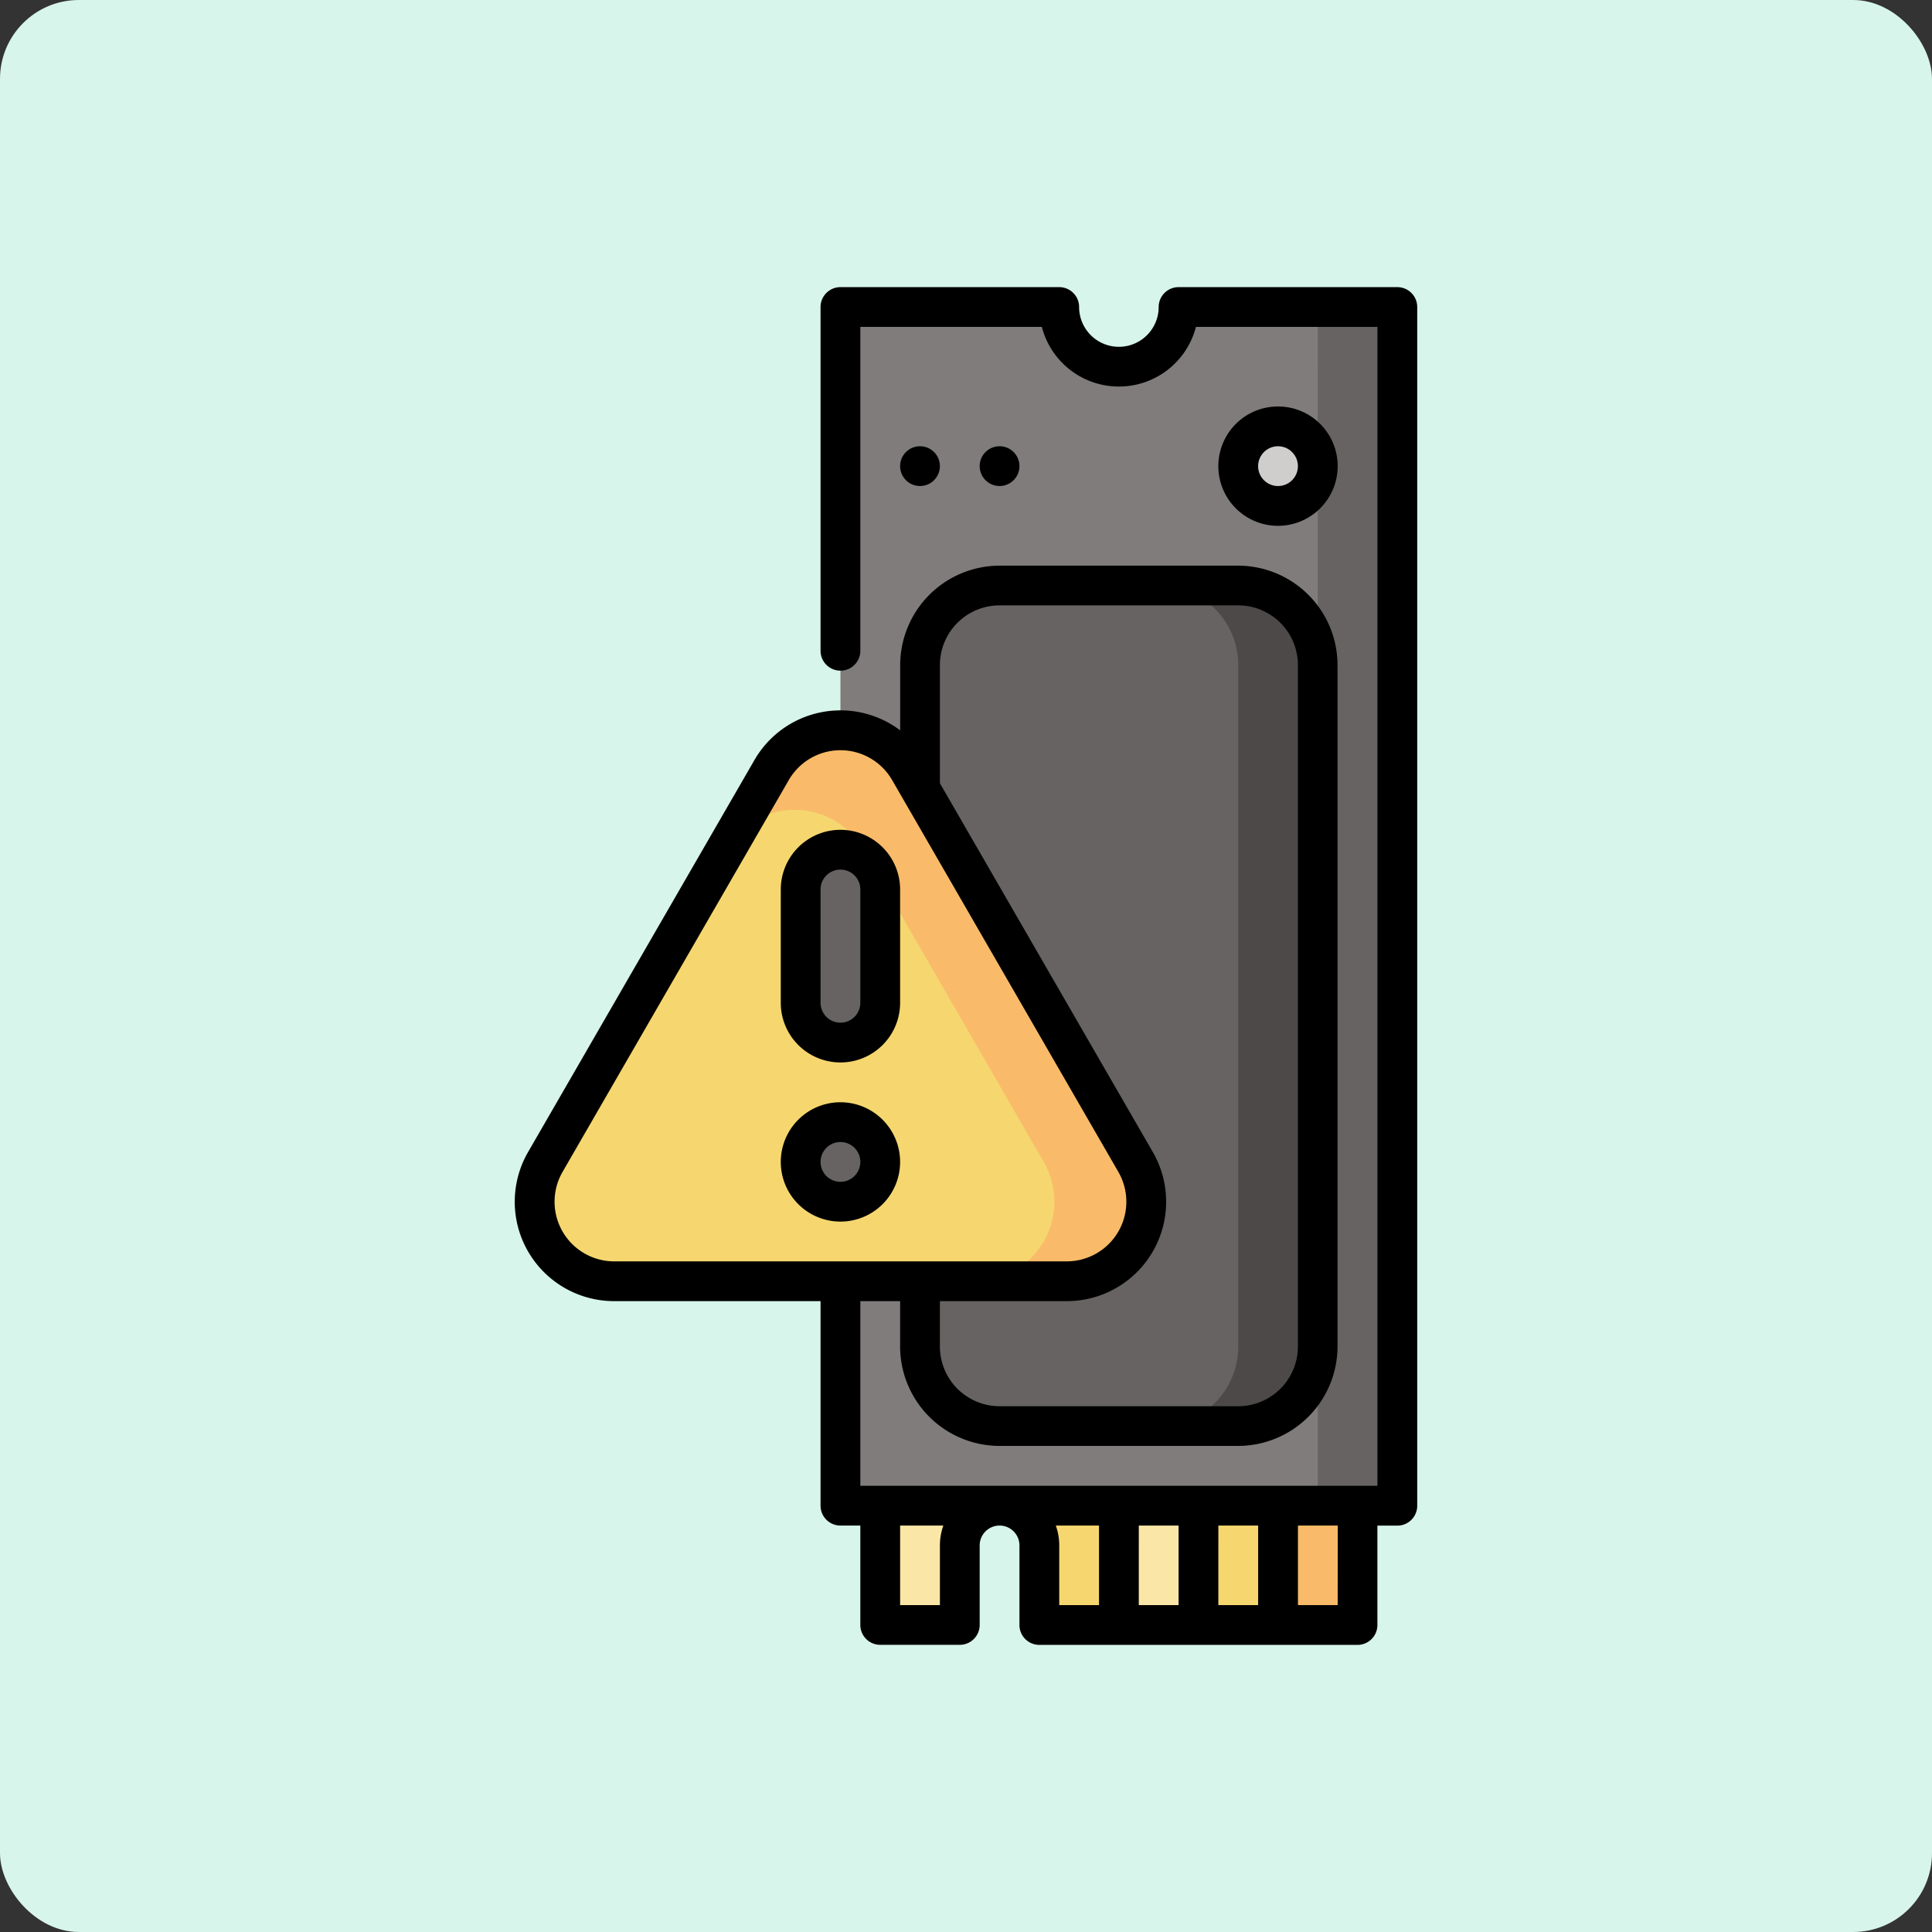 <svg id="Grupo_1112688" data-name="Grupo 1112688" xmlns="http://www.w3.org/2000/svg" width="122.486" height="122.486" viewBox="0 0 122.486 122.486">
  <rect x="0" y="0" width="122.486" height="122.486" fill="#333333" stroke="none"/>
  <rect id="Rectángulo_402033" data-name="Rectángulo 402033" width="122.486" height="122.486" rx="5" transform="translate(0)" fill="#d7f5ea"/>
  <g id="Grupo_1115363" data-name="Grupo 1115363" transform="translate(-53.211 18.204)">
    <path id="Trazado_885316" data-name="Trazado 885316" d="M343.652,429.5l5.044,12.609h5.044V429.5Z" transform="translate(-214.461 -357.291)" fill="#f9bb69"/>
    <path id="Trazado_885317" data-name="Trazado 885317" d="M313.652,429.5l5.044,12.609h5.044V429.5Z" transform="translate(-189.505 -357.291)" fill="#f6d76f"/>
    <path id="Trazado_885318" data-name="Trazado 885318" d="M283.652,429.5l5.044,12.609h5.044V429.5Z" transform="translate(-164.548 -357.291)" fill="#fae7a7"/>
    <path id="Trazado_885319" data-name="Trazado 885319" d="M268.652,434.544a2.522,2.522,0,0,1,2.522,2.522v5.044h5.044V429.5Z" transform="translate(-152.07 -357.291)" fill="#f6d76f"/>
    <path id="Trazado_885320" data-name="Trazado 885320" d="M223.652,442.109H228.7v-5.044a2.522,2.522,0,0,1,2.522-2.522l-7.566-5.044Z" transform="translate(-114.636 -357.291)" fill="#fae7a7"/>
    <path id="Trazado_885321" data-name="Trazado 885321" d="M313.783,7.5l-15.131,38,15.131,38h5.044V7.5Z" transform="translate(-177.026 -6.239)" fill="#666362"/>
    <path id="Trazado_885322" data-name="Trazado 885322" d="M230.088,7.5a3.783,3.783,0,1,1-7.566,0h-13.87V83.492h30.262V73.4L228.827,51.8l10.087-21.6V7.5Z" transform="translate(-102.158 -6.239)" fill="#7f7c7b"/>
    <path id="Trazado_885323" data-name="Trazado 885323" d="M333.7,112.5h-5.044v53.3H333.7a5.044,5.044,0,0,0,5.044-5.044V117.544A5.044,5.044,0,0,0,333.7,112.5Z" transform="translate(-201.983 -93.586)" fill="#4c4948"/>
    <path id="Trazado_885324" data-name="Trazado 885324" d="M258.827,160.752V117.544a5.044,5.044,0,0,0-5.044-5.044H243.7a5.044,5.044,0,0,0-5.044,5.044v43.208A5.044,5.044,0,0,0,243.7,165.8h10.087A5.044,5.044,0,0,0,258.827,160.752Z" transform="translate(-127.114 -93.586)" fill="#666362"/>
    <path id="Trazado_885325" data-name="Trazado 885325" d="M191.342,194.491,177,169.651a5.042,5.042,0,0,0-8.739,0l-2.911,5.041,15.8,27.361h5.824a5.043,5.043,0,0,0,4.369-7.562Z" transform="translate(-66.137 -139.027)" fill="#f9bb69"/>
    <path id="Trazado_885326" data-name="Trazado 885326" d="M94.023,219.453a5.02,5.02,0,0,0-.673,2.617,5.115,5.115,0,0,0,5.153,4.945h22.749a5.044,5.044,0,0,0,4.368-7.566l-11.429-19.8a5.044,5.044,0,0,0-8.736,0Z" transform="translate(-6.239 -163.989)" fill="#f6d76f"/>
    <path id="Trazado_885327" data-name="Trazado 885327" d="M196.174,212.14a2.522,2.522,0,0,0-2.522,2.522v7.183a2.522,2.522,0,1,0,5.044,0v-7.183A2.522,2.522,0,0,0,196.174,212.14Z" transform="translate(-89.68 -176.474)" fill="#666362"/>
    <circle id="Elipse_11677" data-name="Elipse 11677" cx="2.522" cy="2.522" r="2.522" transform="translate(103.972 52.938)" fill="#666362"/>
    <circle id="Elipse_11678" data-name="Elipse 11678" cx="2.522" cy="2.522" r="2.522" transform="translate(131.713 8.827)" fill="#d0cdcd"/>
    <circle id="Elipse_11679" data-name="Elipse 11679" cx="1.261" cy="1.261" r="1.261" transform="translate(110.277 10.087)"/>
    <circle id="Elipse_11680" data-name="Elipse 11680" cx="1.261" cy="1.261" r="1.261" transform="translate(115.321 10.087)"/>
    <path id="Trazado_885328" data-name="Trazado 885328" d="M141.8,0H127.93a1.261,1.261,0,0,0-1.261,1.261,2.522,2.522,0,1,1-5.044,0A1.261,1.261,0,0,0,120.364,0h-13.87a1.261,1.261,0,0,0-1.261,1.261V23.054a1.261,1.261,0,1,0,2.522,0V2.522h11.508a5.045,5.045,0,0,0,9.768,0h11.508v73.47H107.755V64.286h2.522v2.879a6.312,6.312,0,0,0,6.3,6.3h15.131a6.312,6.312,0,0,0,6.3-6.3V23.958a6.312,6.312,0,0,0-6.3-6.3H116.582a6.312,6.312,0,0,0-6.3,6.3V28.1a6.294,6.294,0,0,0-9.244,1.888L86.691,54.833a6.3,6.3,0,0,0,5.461,9.453h13.081V77.253a1.261,1.261,0,0,0,1.261,1.261h1.261v6.3a1.261,1.261,0,0,0,1.261,1.261h5.044a1.261,1.261,0,0,0,1.261-1.261V79.775a1.261,1.261,0,0,1,2.522,0v5.044A1.261,1.261,0,0,0,119.1,86.08h20.175a1.261,1.261,0,0,0,1.261-1.261v-6.3H141.8a1.261,1.261,0,0,0,1.261-1.261V1.261A1.261,1.261,0,0,0,141.8,0Zm-29,23.958a3.787,3.787,0,0,1,3.783-3.783h15.131a3.787,3.787,0,0,1,3.783,3.783V67.166a3.787,3.787,0,0,1-3.783,3.783H116.582a3.787,3.787,0,0,1-3.783-3.783V64.286h8.037a6.3,6.3,0,0,0,5.461-9.453L112.8,31.454ZM92.153,61.765a3.782,3.782,0,0,1-3.277-5.671l14.341-24.84a3.782,3.782,0,0,1,6.555,0l14.342,24.84a3.782,3.782,0,0,1-3.277,5.671ZM112.8,79.775v3.783h-2.522V78.514h2.739a3.767,3.767,0,0,0-.217,1.261Zm10.087,3.783h-2.522V79.775a3.767,3.767,0,0,0-.217-1.261h2.739Zm5.044,0h-2.522V78.514h2.522Zm5.044,0h-2.522V78.514h2.522Zm5.044,0H135.5V78.514h2.522Z"/>
    <path id="Trazado_885329" data-name="Trazado 885329" d="M189.934,204.64a3.787,3.787,0,0,0-3.783,3.783v7.183a3.783,3.783,0,1,0,7.566,0v-7.183A3.787,3.787,0,0,0,189.934,204.64Zm1.261,10.966a1.261,1.261,0,0,1-2.522,0v-7.183a1.261,1.261,0,1,1,2.522,0Z" transform="translate(-83.44 -170.235)"/>
    <path id="Trazado_885330" data-name="Trazado 885330" d="M189.934,307.375a3.783,3.783,0,1,0,3.783,3.783A3.787,3.787,0,0,0,189.934,307.375Zm0,5.044a1.261,1.261,0,1,1,1.261-1.261A1.262,1.262,0,0,1,189.934,312.419Z" transform="translate(-83.44 -255.698)"/>
    <path id="Trazado_885331" data-name="Trazado 885331" d="M358.718,48.783a3.783,3.783,0,1,0-3.783,3.783A3.787,3.787,0,0,0,358.718,48.783Zm-5.044,0a1.261,1.261,0,1,1,1.261,1.261A1.262,1.262,0,0,1,353.674,48.783Z" transform="translate(-220.7 -37.434)"/>
  </g>
</svg>
